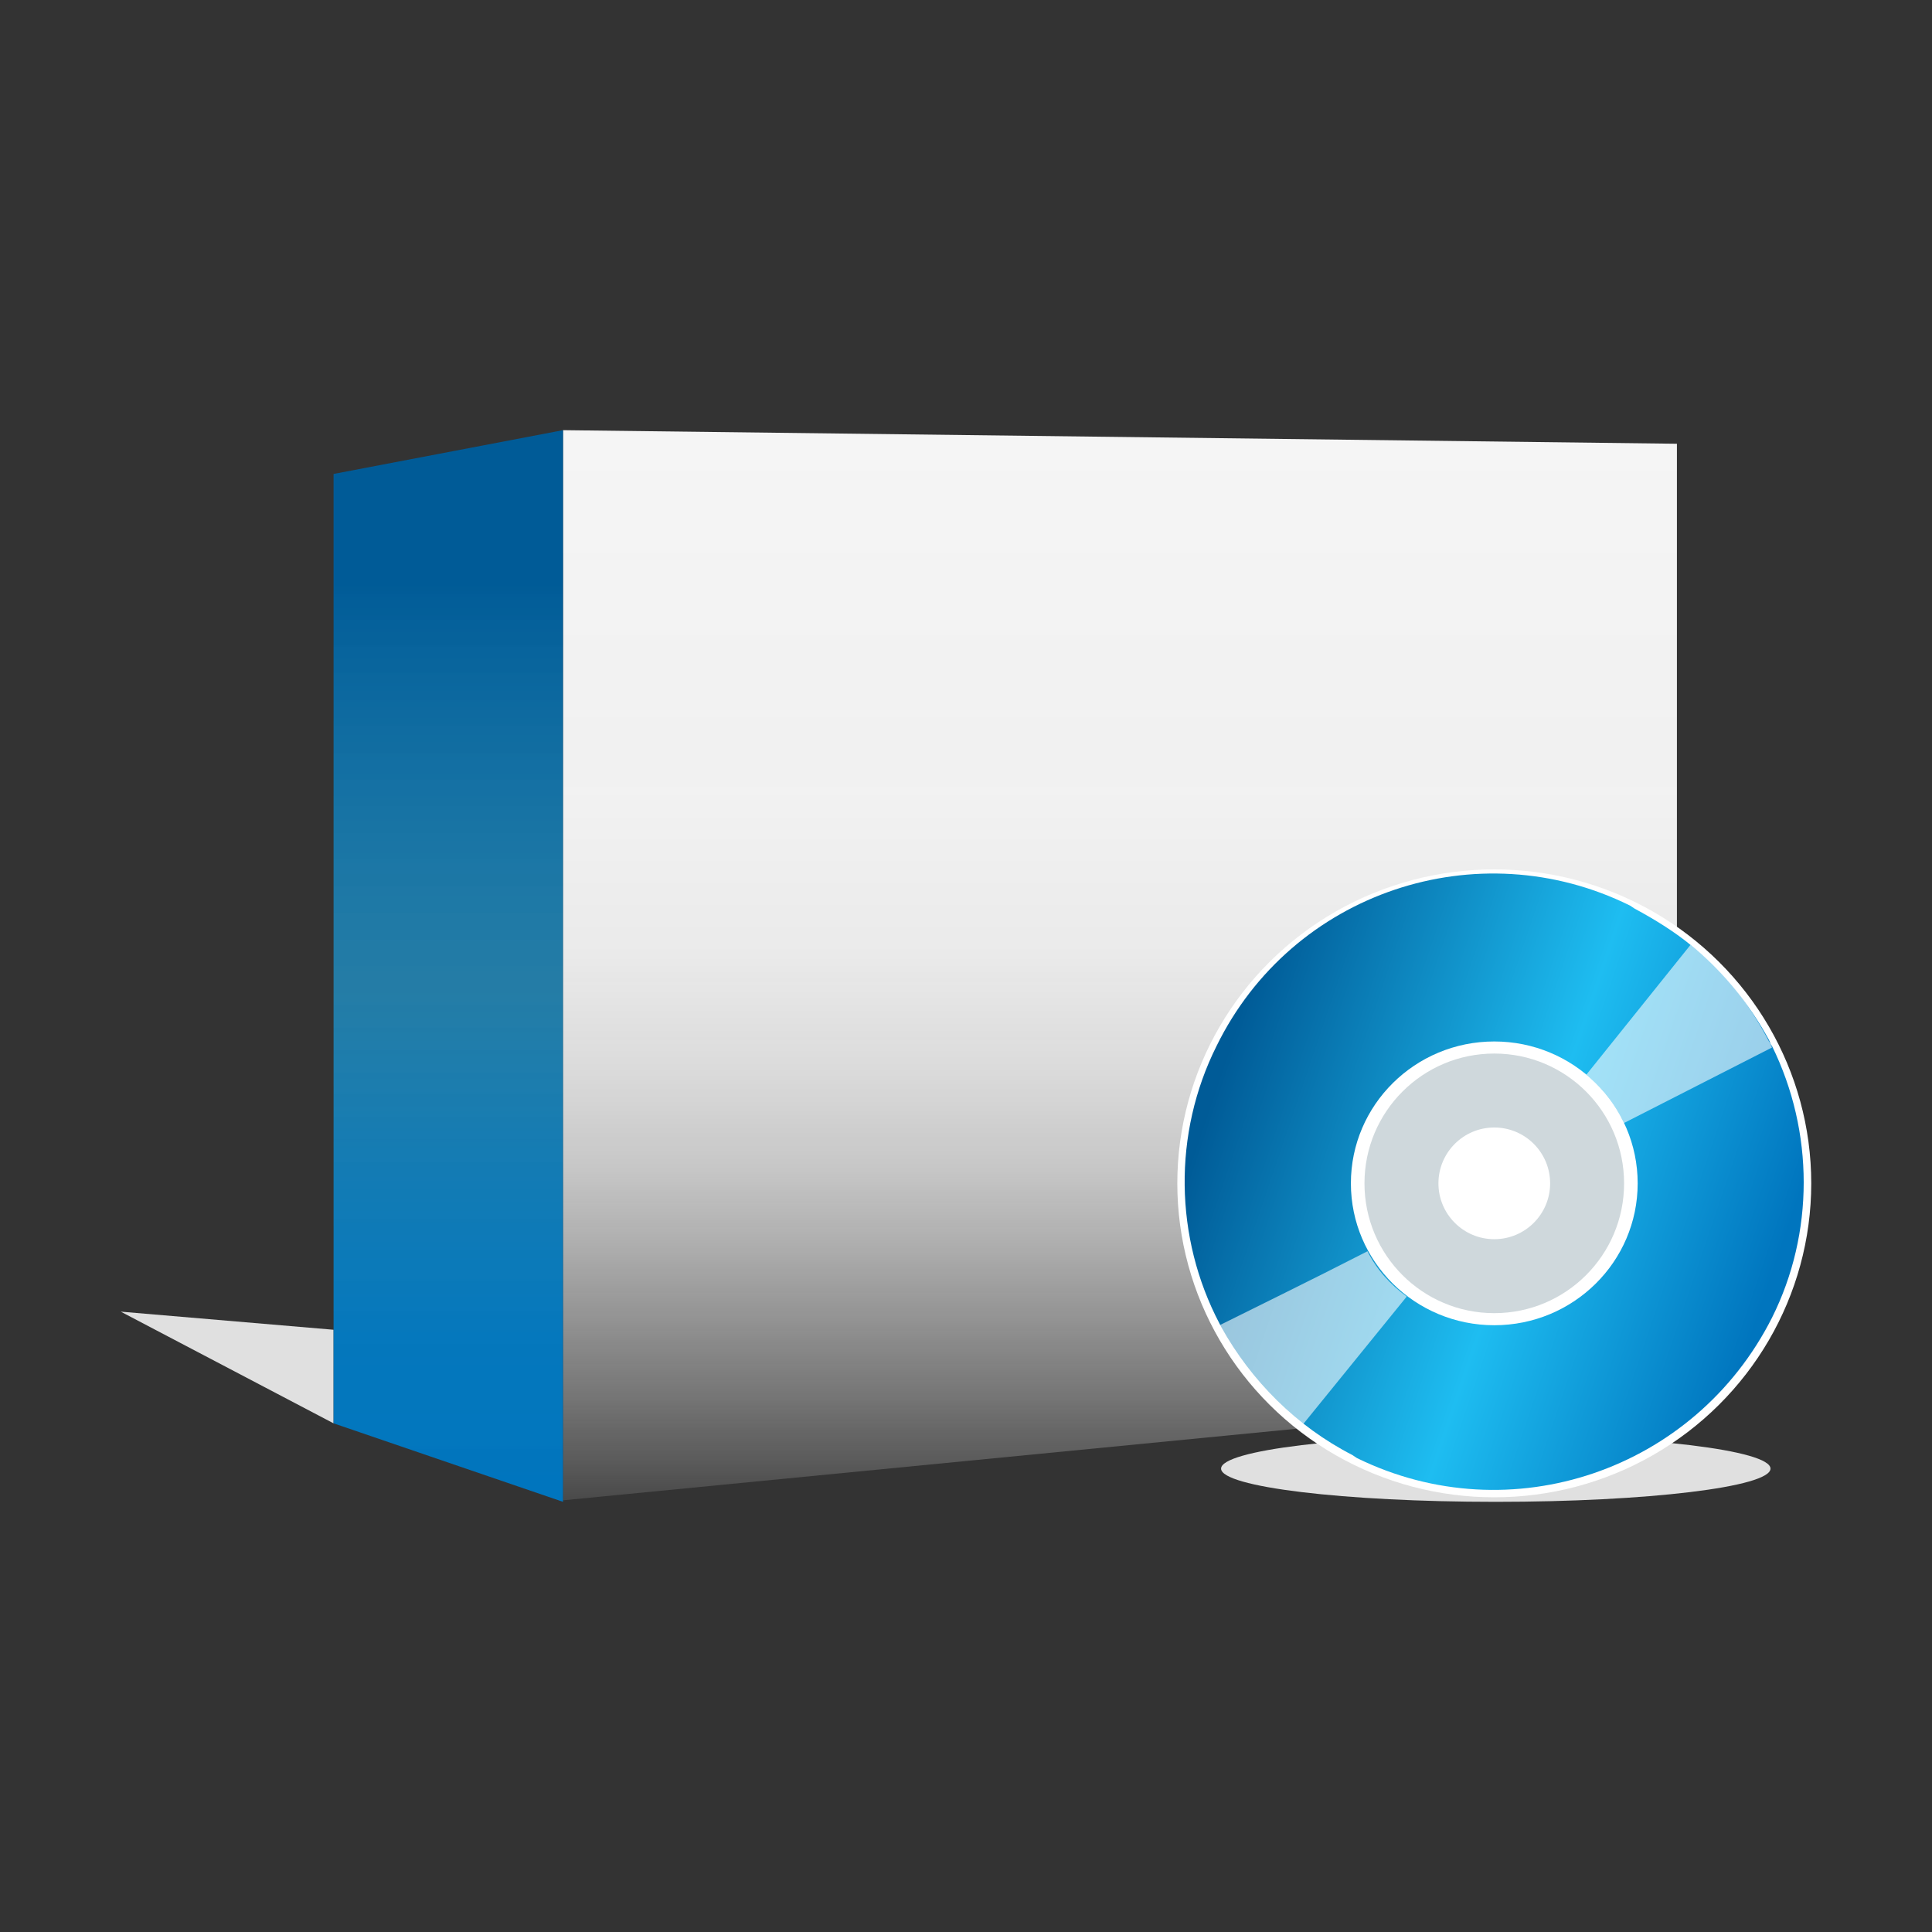 <?xml version="1.0" encoding="utf-8"?>
<!-- Generator: Adobe Illustrator 24.0.0, SVG Export Plug-In . SVG Version: 6.00 Build 0)  -->
<svg version="1.1" id="图层_1" xmlns="http://www.w3.org/2000/svg" xmlns:xlink="http://www.w3.org/1999/xlink" x="0px" y="0px"
	 viewBox="0 0 128 128" enable-background="new 0 0 128 128" xml:space="preserve">
<rect x="0" y="0" width="128" height="128" fill="#333333" stroke="none"/>
<title>gtick-112</title>
<ellipse fill="#E0E0E0" cx="99.1" cy="97.3" rx="18.2" ry="2.2"/>
<polygon fill="#E0E0E0" points="8,86.9 22.1,88.1 22.1,94.3 "/>
<path opacity="0.59" fill="#FFFFFF" enable-background="new    " d="M99.1,78.6L98.8,79l0,0l-0.1,0.1c0-0.1,0.1-0.2,0.1-0.2v-0.1
	h0.1l0,0L99.1,78.6z"/>
<linearGradient id="SVGID_1_" gradientUnits="userSpaceOnUse" x1="74.2" y1="-3.5" x2="74.2" y2="67.4" gradientTransform="matrix(1 0 0 1 0 32)">
	<stop  offset="0" style="stop-color:#F5F5F5"/>
	<stop  offset="0.34" style="stop-color:#F3F3F3;stop-opacity:0.99"/>
	<stop  offset="0.49" style="stop-color:#EEEEEE;stop-opacity:0.98"/>
	<stop  offset="0.6" style="stop-color:#E5E5E5;stop-opacity:0.94"/>
	<stop  offset="0.69" style="stop-color:#D7D7D7;stop-opacity:0.9"/>
	<stop  offset="0.76" style="stop-color:#C6C6C6;stop-opacity:0.84"/>
	<stop  offset="0.83" style="stop-color:#B0B0B0;stop-opacity:0.77"/>
	<stop  offset="0.9" style="stop-color:#979797;stop-opacity:0.68"/>
	<stop  offset="0.96" style="stop-color:#7A7A7A;stop-opacity:0.58"/>
	<stop  offset="1" style="stop-color:#616161;stop-opacity:0.5"/>
</linearGradient>
<polygon fill="url(#SVGID_1_)" points="111.1,92.2 37.3,99.4 37.3,28.5 111.1,29.4 "/>
<linearGradient id="SVGID_2_" gradientUnits="userSpaceOnUse" x1="29.7" y1="67.5" x2="29.7" y2="-3.5" gradientTransform="matrix(1 0 0 1 0 32)">
	<stop  offset="0" style="stop-color:#0075BE"/>
	<stop  offset="0.15" style="stop-color:#037AC1;stop-opacity:0.97"/>
	<stop  offset="0.31" style="stop-color:#0E87C9;stop-opacity:0.86"/>
	<stop  offset="0.48" style="stop-color:#1E9CD7;stop-opacity:0.7"/>
	<stop  offset="0.86" style="stop-color:#005B97"/>
</linearGradient>
<polygon fill="url(#SVGID_2_)" points="37.3,99.5 22.1,94.3 22.1,31.4 37.3,28.5 "/>
<ellipse fill="#FFFFFF" cx="99" cy="78.4" rx="21" ry="20.8"/>
<linearGradient id="SVGID_3_" gradientUnits="userSpaceOnUse" x1="79.369" y1="39.654" x2="118.197" y2="52.824" gradientTransform="matrix(1 0 0 1 0 32)">
	<stop  offset="3.000000e-02" style="stop-color:#005B97"/>
	<stop  offset="0.56" style="stop-color:#1EBDF1"/>
	<stop  offset="0.98" style="stop-color:#0075BE"/>
</linearGradient>
<path fill="url(#SVGID_3_)" d="M117.4,69.3c-0.1-0.1-0.1-0.2-0.2-0.4c-1.3-2.4-3.1-4.6-5.2-6.3c-1.1-0.9-2.4-1.7-3.7-2.4L108,60
	c-10.1-5-22.4-0.9-27.4,9.3c-2.9,5.8-2.8,12.7,0.2,18.4l0.1,0.2c2,3.6,5,6.6,8.7,8.5l0.3,0.2c10.2,5,22.4,0.8,27.5-9.3
	C120.2,81.7,120.2,75,117.4,69.3z"/>
<ellipse fill="#FFFFFF" cx="99" cy="78.4" rx="9.5" ry="9.4"/>
<ellipse fill="#CFD8DC" cx="99" cy="78.4" rx="8.6" ry="8.6"/>
<ellipse fill="#FFFFFF" cx="99" cy="78.4" rx="3.7" ry="3.7"/>
<path opacity="0.59" fill="#FFFFFF" enable-background="new    " d="M80.8,87.8c2.4-1.2,5.9-2.9,9.8-4.9c0.6,1.2,1.5,2.2,2.6,3
	l-6.9,8.5c-2.2-1.7-4-3.9-5.4-6.4L80.8,87.8z"/>
<path opacity="0.59" fill="#FFFFFF" enable-background="new    " d="M112,62.6c2.2,1.7,3.9,3.9,5.2,6.4c0.1,0.1,0.1,0.2,0.2,0.4
	l-9.8,5c-0.6-1.2-1.4-2.3-2.5-3.2L112,62.6z"/>
<path opacity="0.59" fill="#FFFFFF" enable-background="new    " d="M98.8,78.9L98.8,78.9L98.8,78.9l-0.1,0.2
	C98.7,79,98.8,78.9,98.8,78.9z"/>
<path opacity="0.59" fill="#FFFFFF" enable-background="new    " d="M98.8,78.8L98.8,78.8L98.8,78.8L98.8,78.8z"/>
</svg>
